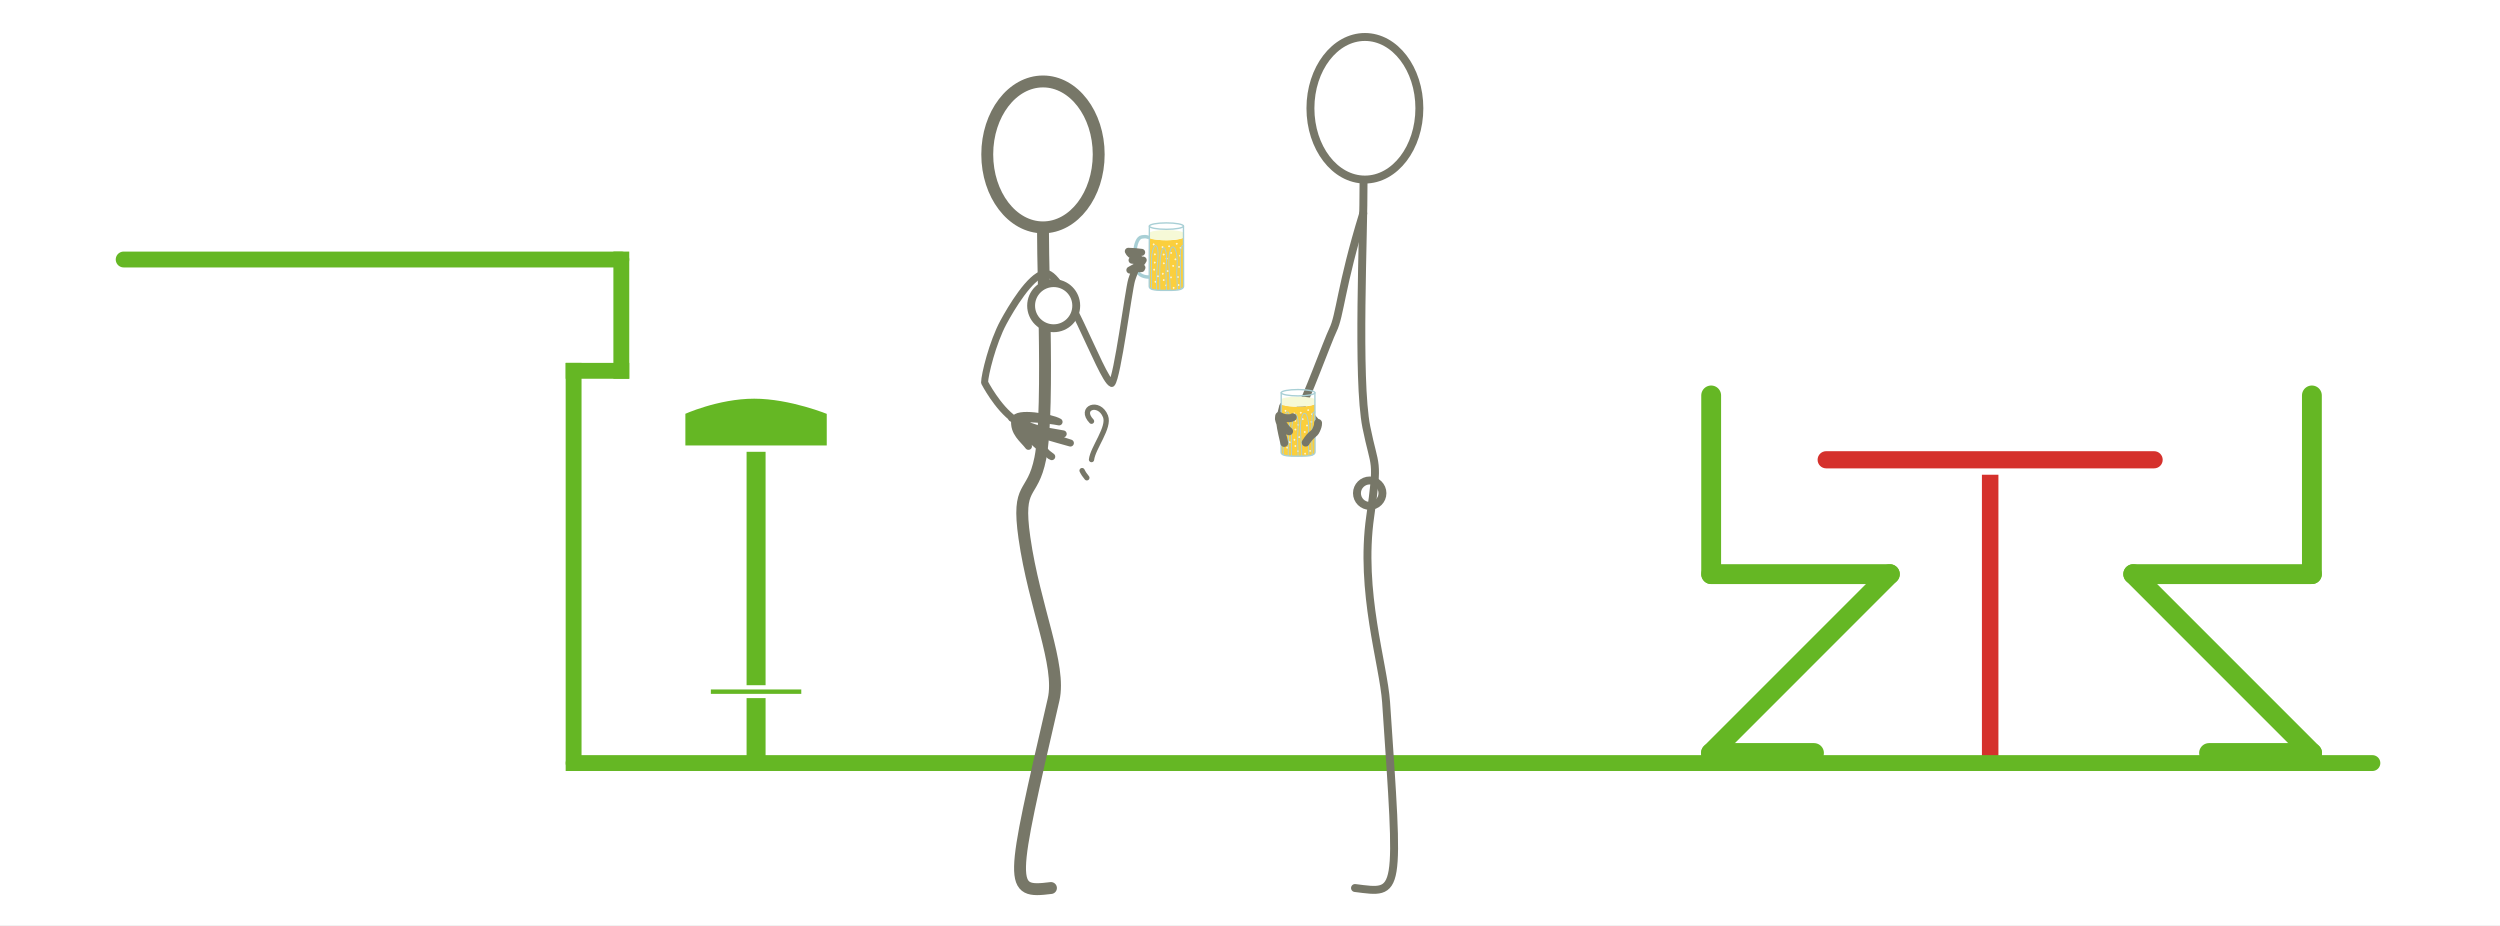 <?xml version="1.0" encoding="iso-8859-1"?>
<!-- Generator: Adobe Illustrator 13.0.0, SVG Export Plug-In . SVG Version: 6.00 Build 14948)  -->
<!DOCTYPE svg PUBLIC "-//W3C//DTD SVG 1.1//EN" "http://www.w3.org/Graphics/SVG/1.1/DTD/svg11.dtd">
<svg version="1.1" xmlns="http://www.w3.org/2000/svg" xmlns:xlink="http://www.w3.org/1999/xlink" x="0px" y="0px" width="540px"
	 height="200px" viewBox="0 0 540 200" style="enable-background:new 0 0 540 200;" xml:space="preserve">
<rect x="0" y="0" width="540" height="200" fill="#333333" stroke="none"/>
<g id="Layer_2">
	<g>
		<rect style="fill:none;" width="540" height="200"/>
		<rect style="fill:#FFFFFF;" width="540" height="200"/>
	</g>
</g>
<g id="Layer_3">
	<g>
		<g>
			
				<rect x="427.635" y="100.723" style="fill:#D5312C;stroke:#FFFFFF;stroke-width:0.916;stroke-linecap:square;" width="4.482" height="64.387"/>
			<g>
				<path style="fill:#D5312C;" d="M391.913,99.313c0,1.404,1.137,2.542,2.541,2.542h70.831c1.404,0,2.545-1.138,2.545-2.542
					s-1.141-2.543-2.545-2.543h-70.831C393.05,96.77,391.913,97.909,391.913,99.313C391.913,99.313,391.913,97.909,391.913,99.313z"
					/>
				<path style="fill:none;stroke:#FFFFFF;stroke-width:1.374;" d="M391.913,99.313c0,1.404,1.137,2.542,2.541,2.542h70.831
					c1.404,0,2.545-1.138,2.545-2.542s-1.141-2.543-2.545-2.543h-70.831C393.05,96.77,391.913,97.909,391.913,99.313
					C391.913,99.313,391.913,97.909,391.913,99.313z"/>
			</g>
		</g>
		<g>
			<rect x="160.574" y="92.911" style="fill:#65B724;stroke:#FFFFFF;stroke-width:1.374;" width="5.478" height="72.816"/>
			<path style="fill:#65B724;stroke:#FFFFFF;stroke-width:1.374;" d="M179.266,96.901h-31.913v-7.98c0,0,7.567-3.492,15.547-3.492
				c7.979,0,16.366,3.492,16.366,3.492V96.901z"/>
			<rect x="153.086" y="148.464" style="fill:#65B724;stroke:#FFFFFF;stroke-width:0.916;" width="20.45" height="1.869"/>
		</g>
		
			<line style="fill:none;stroke:#65B724;stroke-width:3.427;stroke-linecap:round;" x1="26.712" y1="56.053" x2="134.205" y2="56.053"/>
		
			<line style="fill:none;stroke:#65B724;stroke-width:3.427;stroke-linecap:square;" x1="134.205" y1="56.053" x2="134.205" y2="80.096"/>
		
			<line style="fill:none;stroke:#65B724;stroke-width:3.427;stroke-linecap:square;" x1="134.205" y1="80.096" x2="123.899" y2="80.096"/>
		
			<line style="fill:none;stroke:#65B724;stroke-width:3.427;stroke-linecap:square;" x1="123.899" y1="80.096" x2="123.899" y2="164.823"/>
		
			<line style="fill:none;stroke:#65B724;stroke-width:3.427;stroke-linecap:round;" x1="123.899" y1="164.823" x2="512.436" y2="164.823"/>
		<g>
			<g>
				
					<line style="fill:none;stroke:#65B724;stroke-width:4.284;stroke-linecap:round;stroke-linejoin:round;" x1="369.612" y1="85.414" x2="369.612" y2="124.013"/>
				
					<line style="fill:none;stroke:#65B724;stroke-width:4.284;stroke-linecap:round;stroke-linejoin:round;" x1="369.612" y1="124.013" x2="408.204" y2="124.013"/>
				
					<line style="fill:none;stroke:#65B724;stroke-width:4.284;stroke-linecap:round;stroke-linejoin:round;" x1="408.204" y1="124.013" x2="369.571" y2="162.651"/>
				
					<line style="fill:none;stroke:#65B724;stroke-width:4.284;stroke-linecap:round;stroke-linejoin:round;" x1="369.571" y1="162.651" x2="391.821" y2="162.651"/>
			</g>
			<g>
				
					<line style="fill:none;stroke:#65B724;stroke-width:4.284;stroke-linecap:round;stroke-linejoin:round;" x1="499.369" y1="85.414" x2="499.369" y2="124.013"/>
				
					<line style="fill:none;stroke:#65B724;stroke-width:4.284;stroke-linecap:round;stroke-linejoin:round;" x1="499.369" y1="124.013" x2="460.777" y2="124.013"/>
				
					<line style="fill:none;stroke:#65B724;stroke-width:4.284;stroke-linecap:round;stroke-linejoin:round;" x1="460.777" y1="124.013" x2="499.41" y2="162.651"/>
				
					<line style="fill:none;stroke:#65B724;stroke-width:4.284;stroke-linecap:round;stroke-linejoin:round;" x1="499.41" y1="162.651" x2="477.156" y2="162.651"/>
			</g>
		</g>
	</g>
</g>
<g id="Layer_4">
	<g>
		<path style="fill:none;stroke:#A8CFD5;stroke-width:0.75;stroke-linejoin:round;" d="M248.235,51.329
			c-0.644-0.214-0.71-0.272-1.582-0.153c-1.817,0.246-1.89,5.659-0.954,7.492c0.581,1.145,2.35,1.266,2.733,1.119"/>
		<path style="fill:none;stroke:#777768;stroke-width:1.513;stroke-linecap:round;stroke-linejoin:round;" d="M225.423,59.139
			c4.048-1.824,12.354,22.731,14.709,23.683c1.23-1.267,3.641-20.219,4.308-22.381c0.637-2.07,1.726-3.614,1.193-5.893
			c0.29,0.017,0.656-0.038,0.964-0.041c-0.981-0.127-1.903-0.217-2.881-0.226c0.446,1.041,1.768,1.237,2.822,1.874
			c-0.662-0.023-1.383,0.081-2.016,0.049c0.618,0.063,1.586,0.173,2.408-0.021c-0.532,1.139-1.842,1.506-2.881,2.157
			c0.86-0.257,1.75-0.335,2.609-0.518c-0.051,0.396-0.255,0.107-0.526,0.226"/>
		<g>
			<path style="fill:#FBCF3D;" d="M248.235,61.845c0,0.882,2.119,0.882,3.787,0.882c1.676,0,3.632-0.125,3.635-0.882
				c0.013-0.749,0-10.516,0-10.516s-0.792,0.57-3.695,0.57c-2.91,0-3.726-0.57-3.726-0.57S248.235,60.969,248.235,61.845z"/>
			<path style="fill:#F6F9D7;" d="M248.254,50.363c0,0.125-0.019,0.535-0.019,0.966c0,0.402,2.372,0.57,3.726,0.57
				c1.237,0,2.725-0.257,3.398-0.425c0.433-0.11,0.297-0.969,0.297-1.11c0-0.37-1.652-0.671-3.702-0.671
				C249.912,49.692,248.254,49.993,248.254,50.363z"/>
			<g>
				<ellipse style="fill:none;stroke:#FFFFFF;stroke-width:0.133;" cx="255.008" cy="53.541" rx="0.137" ry="0.122"/>
				<ellipse style="fill:none;stroke:#FFFFFF;stroke-width:0.133;" cx="254.673" cy="57.655" rx="0.136" ry="0.125"/>
				<path style="fill:none;stroke:#FFFFFF;stroke-width:0.133;" d="M252.068,58.549c0,0.069,0.064,0.127,0.138,0.127
					c0.074,0,0.139-0.058,0.139-0.127c0-0.066-0.064-0.122-0.139-0.122C252.132,58.427,252.068,58.482,252.068,58.549z"/>
				<path style="fill:none;stroke:#FFFFFF;stroke-width:0.133;" d="M253.268,57.436c0,0.066,0.063,0.122,0.142,0.122
					c0.074,0,0.139-0.055,0.139-0.122c0-0.072-0.064-0.127-0.139-0.127C253.332,57.309,253.268,57.363,253.268,57.436z"/>
				<path style="fill:none;stroke:#FFFFFF;stroke-width:0.133;" d="M251.239,56.889c0,0.066,0.061,0.125,0.134,0.125
					c0.078,0,0.138-0.058,0.138-0.125c0-0.069-0.06-0.127-0.138-0.127C251.299,56.762,251.239,56.82,251.239,56.889z"/>
				<path style="fill:none;stroke:#FFFFFF;stroke-width:0.133;" d="M254.736,55.224c0,0.069,0.062,0.125,0.136,0.125
					c0.078,0,0.136-0.055,0.136-0.125c0-0.063-0.058-0.124-0.136-0.124C254.797,55.1,254.736,55.16,254.736,55.224z"/>
				<path style="fill:none;stroke:#FFFFFF;stroke-width:0.133;" d="M251.214,54.975c0,0.072,0.055,0.125,0.139,0.125
					c0.07,0,0.133-0.052,0.133-0.125c0-0.066-0.062-0.125-0.133-0.125C251.269,54.851,251.214,54.909,251.214,54.975z"/>
				<ellipse style="fill:none;stroke:#FFFFFF;stroke-width:0.133;" cx="251.102" cy="53.365" rx="0.137" ry="0.124"/>
				<path style="fill:none;stroke:#FFFFFF;stroke-width:0.133;" d="M252.392,53.203c0,0.072,0.063,0.127,0.138,0.127
					c0.073,0,0.134-0.055,0.134-0.127c0-0.066-0.061-0.125-0.134-0.125C252.456,53.078,252.392,53.136,252.392,53.203z"/>
				<path style="fill:none;stroke:#FFFFFF;stroke-width:0.133;" d="M253.765,56.019c0,0.066,0.062,0.127,0.14,0.127
					c0.073,0,0.139-0.061,0.139-0.127s-0.065-0.125-0.139-0.125C253.827,55.895,253.765,55.953,253.765,56.019z"/>
				<path style="fill:none;stroke:#FFFFFF;stroke-width:0.133;" d="M252.826,54.628c0,0.07,0.062,0.125,0.136,0.125
					c0.071,0,0.139-0.055,0.139-0.125c0-0.063-0.067-0.124-0.139-0.124C252.888,54.504,252.826,54.564,252.826,54.628z"/>
				<path style="fill:none;stroke:#FFFFFF;stroke-width:0.133;" d="M251.856,55.869c0,0.069,0.061,0.124,0.135,0.124
					c0.077,0,0.142-0.055,0.142-0.124c0-0.066-0.064-0.122-0.142-0.122C251.917,55.747,251.856,55.802,251.856,55.869z"/>
				<path style="fill:none;stroke:#FFFFFF;stroke-width:0.133;" d="M254.032,52.647c0,0.066,0.062,0.122,0.139,0.122
					c0.07,0,0.136-0.055,0.136-0.122c0-0.069-0.065-0.124-0.136-0.124C254.094,52.523,254.032,52.578,254.032,52.647z"/>
			</g>
			<path style="fill:none;stroke:#FFFFFF;stroke-width:0.133;" d="M253.53,62.033c-0.067-0.018-0.135,0.032-0.147,0.104
				c-0.019,0.072,0.019,0.147,0.087,0.162c0.065,0.018,0.132-0.032,0.15-0.101C253.641,62.125,253.601,62.053,253.53,62.033z"/>
			<path style="fill:none;stroke:#FFFFFF;stroke-width:0.133;" d="M249.62,60.723c-0.069-0.017-0.138,0.029-0.156,0.104
				c-0.019,0.072,0.021,0.145,0.087,0.159c0.069,0.018,0.137-0.029,0.156-0.101C249.721,60.81,249.684,60.741,249.62,60.723z"/>
			<path style="fill:none;stroke:#FFFFFF;stroke-width:0.133;" d="M249.342,58.112c-0.067-0.018-0.137,0.029-0.155,0.101
				c-0.014,0.075,0.021,0.147,0.088,0.165c0.069,0.014,0.135-0.032,0.151-0.104C249.445,58.202,249.409,58.127,249.342,58.112z"/>
			<path style="fill:none;stroke:#FFFFFF;stroke-width:0.133;" d="M250.137,59.549c-0.066-0.018-0.136,0.029-0.153,0.104
				c-0.019,0.069,0.022,0.142,0.087,0.159c0.066,0.017,0.134-0.026,0.152-0.104C250.243,59.636,250.202,59.564,250.137,59.549z"/>
			<path style="fill:none;stroke:#FFFFFF;stroke-width:0.133;" d="M249.482,54.811c-0.066-0.015-0.136,0.029-0.153,0.101
				c-0.019,0.072,0.023,0.145,0.088,0.162c0.065,0.018,0.134-0.026,0.152-0.101C249.584,54.897,249.551,54.828,249.482,54.811z"/>
			<path style="fill:none;stroke:#FFFFFF;stroke-width:0.133;" d="M251.926,61.498c-0.064-0.015-0.131,0.029-0.148,0.104
				c-0.019,0.069,0.018,0.142,0.084,0.162c0.067,0.017,0.137-0.032,0.154-0.104C252.035,61.585,251.991,61.519,251.926,61.498z"/>
			<path style="fill:none;stroke:#FFFFFF;stroke-width:0.133;" d="M249.224,52.662c-0.069-0.015-0.136,0.029-0.154,0.101
				c-0.014,0.075,0.02,0.147,0.089,0.165c0.068,0.017,0.135-0.029,0.152-0.102C249.329,52.751,249.284,52.679,249.224,52.662z"/>
			<path style="fill:none;stroke:#FFFFFF;stroke-width:0.133;" d="M249.458,56.583c-0.074-0.02-0.135,0.026-0.154,0.104
				c-0.021,0.072,0.02,0.145,0.08,0.159c0.074,0.015,0.135-0.029,0.153-0.101C249.561,56.669,249.518,56.597,249.458,56.583z"/>
			<path style="fill:none;stroke:#FFFFFF;stroke-width:0.133;" d="M254.454,59.708c-0.066-0.018-0.132,0.029-0.15,0.101
				c-0.021,0.072,0.019,0.145,0.084,0.162c0.066,0.017,0.136-0.032,0.157-0.104C254.564,59.795,254.519,59.723,254.454,59.708z"/>
			<path style="fill:none;stroke:#FFFFFF;stroke-width:0.133;" d="M251.386,60.368c-0.061-0.015-0.13,0.029-0.152,0.104
				c-0.019,0.072,0.022,0.147,0.093,0.162c0.06,0.014,0.133-0.032,0.151-0.102C251.498,60.457,251.454,60.385,251.386,60.368z"/>
			<path style="fill:none;stroke:#FFFFFF;stroke-width:0.133;" d="M252.964,59.786c-0.066-0.017-0.131,0.029-0.15,0.102
				c-0.019,0.075,0.02,0.147,0.084,0.162c0.066,0.018,0.135-0.029,0.156-0.104C253.073,59.876,253.033,59.804,252.964,59.786z"/>
			<path style="fill:none;stroke:#FFFFFF;stroke-width:0.133;" d="M251.188,58.988c-0.068-0.014-0.135,0.032-0.152,0.107
				c-0.02,0.072,0.022,0.145,0.084,0.159c0.068,0.017,0.137-0.029,0.155-0.098C251.293,59.081,251.256,59.009,251.188,58.988z"/>
			<path style="fill:none;stroke:#FFFFFF;stroke-width:0.133;" d="M254.6,61.435c-0.062-0.021-0.129,0.029-0.147,0.101
				c-0.02,0.072,0.019,0.147,0.085,0.162c0.068,0.017,0.136-0.032,0.151-0.102C254.708,61.524,254.669,61.452,254.6,61.435z"/>
			<path style="fill:none;stroke:#A8CFD5;stroke-width:0.301;stroke-linecap:round;stroke-linejoin:round;" d="M255.629,48.837
				c0.027,5.586,0.027,8.489,0.027,12.944c0,0.946-1.748,0.946-3.635,0.946c-1.83,0-3.787,0.035-3.787-0.882
				c0-3.643,0-9.383,0.03-13.008"/>
			<path style="fill:none;stroke:#A8CFD5;stroke-width:0.301;stroke-linecap:round;stroke-linejoin:round;" d="M248.266,48.837
				c0,0.384,1.649,0.694,3.678,0.694c2.034,0,3.686-0.31,3.686-0.694c0-0.382-1.651-0.691-3.686-0.691
				C249.915,48.146,248.266,48.455,248.266,48.837z"/>
			<path style="fill:none;stroke:#A8CFD5;stroke-width:0.201;stroke-linecap:round;stroke-linejoin:round;" d="M255.657,53.07
				c-1.001-0.469-0.637,3.875-0.674,4.528c-0.079,1.639,0.061,3.386,0.069,4.857"/>
			<path style="fill:none;stroke:#A8CFD5;stroke-width:0.201;stroke-linecap:round;stroke-linejoin:round;" d="M254.309,62.588
				c0-1.206-0.136-2.345-0.136-3.574c0-1.428,0.28-2.796-0.052-4.187c-0.084-0.355-0.25-1.535-0.812-1.489
				c-0.384,0.032-0.626,1.047-0.688,1.354c-0.29,1.489-0.079,3.27,0,4.791c0.053,1.026,0.134,2.295,0.134,3.175"/>
			<path style="fill:none;stroke:#A8CFD5;stroke-width:0.201;stroke-linecap:round;stroke-linejoin:round;" d="M251.949,62.658
				c0-1.634-0.161-3.201-0.068-4.861c0.072-1.353,0.316-3.064-0.353-4.238c-1.317-0.382-1.001,8.09-1.001,9.099"/>
			<path style="fill:none;stroke:#A8CFD5;stroke-width:0.201;stroke-linecap:round;stroke-linejoin:round;" d="M248.706,62.455
				c0-1.35-0.033-6.21,0.069-7.428c0.05-0.607,0.77-3.085,1.221-1.414c0.301,1.157,0.103,2.293-0.007,3.441
				c-0.173,1.801-0.191,3.909-0.204,5.534"/>
		</g>
	</g>
	<g>
		<path style="fill:none;stroke:#777768;stroke-width:2.57;" d="M237.319,33.351c0,8.708-5.388,15.761-12.032,15.761
			c-6.647,0-12.04-7.052-12.04-15.761c0-8.703,5.393-15.755,12.04-15.755C231.931,17.595,237.319,24.647,237.319,33.351z"/>
		<path style="fill:none;stroke:#777768;stroke-width:2.57;stroke-linecap:round;stroke-linejoin:round;" d="M225.646,70.496
			c0.179,11.108,0.153,23.009-0.933,28.474c-1.719,8.591-5.155,5.158-3.44,17.189c2.151,15.078,8.021,27.509,6.296,34.968
			c-9.385,40.665-9.732,41.833-0.562,40.685"/>
		<path style="fill:none;stroke:#777768;stroke-width:2.57;" d="M225.287,49.687c-0.012,2.77,0.087,7.038,0.185,11.97"/>
		<path style="fill:#FFFFFF;stroke:#777768;stroke-width:1.7;" d="M232.467,66.029c0,2.689-2.178,4.872-4.875,4.872
			c-2.693,0-4.871-2.183-4.871-4.872c0-2.695,2.178-4.872,4.871-4.872C230.29,61.157,232.467,63.334,232.467,66.029z"/>
	</g>
	<g>
		<path style="fill:none;stroke:#777768;stroke-width:1.713;" d="M293.104,106.525c0,1.526,1.237,2.749,2.756,2.749
			c1.514,0,2.749-1.223,2.749-2.749c0-1.507-1.235-2.744-2.749-2.744C294.341,103.781,293.104,105.019,293.104,106.525z"/>
		<path style="fill:none;stroke:#777768;stroke-width:1.713;" d="M283.054,23.384c0,8.503,5.271,15.402,11.771,15.402
			c6.492,0,11.758-6.899,11.758-15.402s-5.266-15.396-11.758-15.396C288.325,7.987,283.054,14.88,283.054,23.384z"/>
		<path style="fill:none;stroke:#777768;stroke-width:1.713;stroke-linecap:round;stroke-linejoin:round;" d="M294.524,39.402
			c0.065,10.744-1.446,42.537,0.61,52.854c1.85,9.212,2.669,6.419,0.83,19.323c-2.319,16.172,2.887,31.944,3.432,40.118
			c2.873,42.407,3.113,41.347-6.715,40.114"/>
	</g>
	<g>
		<path style="fill:none;stroke:#777768;stroke-width:1.143;stroke-linecap:round;stroke-linejoin:round;" d="M235.769,90.986
			c-2.763-2.888,1.625-4.554,3.016-1.058c0.95,2.38-2.729,6.809-3.016,9.342"/>
		<path style="fill:none;stroke:#777768;stroke-width:1.143;stroke-linecap:round;stroke-linejoin:round;" d="M234.76,103.206
			c-0.406-0.475-0.775-1.023-1.031-1.553"/>
	</g>
	<g>
		<path style="fill:none;stroke:#777768;stroke-width:1.079;stroke-linecap:round;stroke-linejoin:round;" d="M276.713,92.487
			c0.092,0.26,0.215,0.515,0.364,0.751c0.128,0.223,0.389,0.437,0.396,0.708c-1.018-1.116-1.385-2.828-1.089-4.328
			c0.111-0.555,0.291-1.102,0.408-1.657c0.034-0.165,0.043-0.327,0.147-0.451c0,0.078-0.012,0.142-0.027,0.223"/>
		<path style="fill:none;stroke:#777768;stroke-width:1.713;stroke-linecap:round;stroke-linejoin:round;" d="M294.461,46.099
			c-4.881,15.851-4.978,22.015-6.553,25.189c-1.043,2.1-6.202,16.188-7.006,16.738"/>
		<path style="fill:none;stroke:#777768;stroke-width:1.079;stroke-linecap:round;stroke-linejoin:round;" d="M283.097,89.021
			c0.36,1.119,1.342,1.657,1.606,2.345"/>
		<g>
			<path style="fill:#FBCF3D;" d="M276.713,97.671c0,0.868,2.095,0.868,3.744,0.868c1.65,0,3.579-0.125,3.591-0.868
				c0.007-0.743,0-10.383,0-10.383s-0.785,0.558-3.653,0.558c-2.874,0-3.682-0.558-3.682-0.558S276.713,96.804,276.713,97.671z"/>
			<path style="fill:#F6F9D7;" d="M276.734,86.332c0,0.124-0.021,0.526-0.021,0.957c0,0.396,2.352,0.558,3.682,0.558
				c1.225,0,2.689-0.249,3.357-0.417c0.426-0.11,0.296-0.957,0.296-1.099c0-0.364-1.638-0.662-3.659-0.662
				C278.372,85.669,276.734,85.967,276.734,86.332z"/>
			<g>
				<path style="fill:none;stroke:#FFFFFF;stroke-width:0.131;" d="M283.266,89.469c0,0.066,0.062,0.124,0.139,0.124
					c0.075,0,0.13-0.058,0.13-0.124c0-0.069-0.055-0.122-0.13-0.122C283.328,89.347,283.266,89.399,283.266,89.469z"/>
				<path style="fill:none;stroke:#FFFFFF;stroke-width:0.131;" d="M282.935,93.534c0,0.07,0.065,0.125,0.138,0.125
					c0.076,0,0.134-0.055,0.134-0.125c0-0.066-0.058-0.121-0.134-0.121C283,93.413,282.935,93.467,282.935,93.534z"/>
				<path style="fill:none;stroke:#FFFFFF;stroke-width:0.131;" d="M280.5,94.416c0,0.067,0.06,0.125,0.138,0.125
					c0.073,0,0.134-0.058,0.134-0.125c0-0.066-0.061-0.124-0.134-0.124C280.56,94.292,280.5,94.349,280.5,94.416z"/>
				<path style="fill:none;stroke:#FFFFFF;stroke-width:0.131;" d="M281.688,93.314c0,0.067,0.057,0.119,0.135,0.119
					s0.137-0.052,0.137-0.119c0-0.072-0.059-0.124-0.137-0.124S281.688,93.242,281.688,93.314z"/>
				<ellipse style="fill:none;stroke:#FFFFFF;stroke-width:0.131;" cx="279.812" cy="92.776" rx="0.134" ry="0.122"/>
				<path style="fill:none;stroke:#FFFFFF;stroke-width:0.131;" d="M283.133,91.131c0,0.069,0.063,0.121,0.133,0.121
					c0.078,0,0.139-0.052,0.139-0.121c0-0.064-0.061-0.122-0.139-0.122C283.196,91.01,283.133,91.067,283.133,91.131z"/>
				<path style="fill:none;stroke:#FFFFFF;stroke-width:0.131;" d="M279.656,90.888c0,0.066,0.059,0.122,0.137,0.122
					c0.071,0,0.129-0.055,0.129-0.122s-0.058-0.124-0.129-0.124C279.715,90.764,279.656,90.822,279.656,90.888z"/>
				<path style="fill:none;stroke:#FFFFFF;stroke-width:0.131;" d="M279.411,89.295c0,0.067,0.057,0.122,0.134,0.122
					c0.075,0,0.134-0.055,0.134-0.122c0-0.066-0.059-0.118-0.134-0.118C279.468,89.177,279.411,89.229,279.411,89.295z"/>
				<path style="fill:none;stroke:#FFFFFF;stroke-width:0.131;" d="M280.822,89.139c0,0.069,0.061,0.121,0.133,0.121
					c0.07,0,0.135-0.052,0.135-0.121c0-0.07-0.064-0.125-0.135-0.125C280.883,89.015,280.822,89.069,280.822,89.139z"/>
				<ellipse style="fill:none;stroke:#FFFFFF;stroke-width:0.131;" cx="282.31" cy="91.915" rx="0.136" ry="0.125"/>
				<path style="fill:none;stroke:#FFFFFF;stroke-width:0.131;" d="M281.247,90.544c0,0.067,0.062,0.125,0.138,0.125
					c0.069,0,0.135-0.058,0.135-0.125c0-0.066-0.065-0.121-0.135-0.121C281.31,90.423,281.247,90.478,281.247,90.544z"/>
				<path style="fill:none;stroke:#FFFFFF;stroke-width:0.131;" d="M280.292,91.767c0,0.072,0.06,0.127,0.135,0.127
					c0.073,0,0.133-0.055,0.133-0.127c0-0.063-0.06-0.118-0.133-0.118C280.352,91.649,280.292,91.704,280.292,91.767z"/>
				<ellipse style="fill:none;stroke:#FFFFFF;stroke-width:0.131;" cx="282.575" cy="88.587" rx="0.134" ry="0.121"/>
			</g>
			<path style="fill:none;stroke:#FFFFFF;stroke-width:0.131;" d="M281.947,97.856c-0.069-0.017-0.138,0.029-0.156,0.101
				c-0.01,0.069,0.026,0.147,0.091,0.159c0.065,0.015,0.134-0.026,0.152-0.104C282.053,97.946,282.016,97.874,281.947,97.856z"/>
			<path style="fill:none;stroke:#FFFFFF;stroke-width:0.131;" d="M278.081,96.564c-0.064-0.02-0.133,0.029-0.151,0.098
				c-0.019,0.073,0.021,0.145,0.087,0.159c0.064,0.018,0.13-0.029,0.147-0.101C278.183,96.645,278.146,96.579,278.081,96.564z"/>
			<path style="fill:none;stroke:#FFFFFF;stroke-width:0.131;" d="M277.806,93.982c-0.068-0.014-0.129,0.029-0.147,0.104
				c-0.02,0.072,0.019,0.147,0.087,0.159c0.066,0.018,0.134-0.026,0.15-0.101C277.911,94.072,277.866,94,277.806,93.982z"/>
			<path style="fill:none;stroke:#FFFFFF;stroke-width:0.131;" d="M278.591,95.402c-0.068-0.021-0.131,0.026-0.149,0.101
				c-0.018,0.072,0.024,0.145,0.088,0.162c0.068,0.014,0.135-0.032,0.152-0.104C278.696,95.488,278.658,95.416,278.591,95.402z"/>
			<path style="fill:none;stroke:#FFFFFF;stroke-width:0.131;" d="M277.948,90.724c-0.069-0.018-0.133,0.029-0.156,0.098
				c-0.019,0.075,0.026,0.147,0.092,0.165c0.064,0.015,0.133-0.032,0.147-0.104C278.047,90.81,278.009,90.738,277.948,90.724z"/>
			<path style="fill:none;stroke:#FFFFFF;stroke-width:0.131;" d="M280.361,97.327c-0.065-0.014-0.13,0.029-0.145,0.104
				c-0.019,0.069,0.015,0.139,0.079,0.156c0.068,0.018,0.138-0.029,0.156-0.104C280.47,97.417,280.427,97.345,280.361,97.327z"/>
			<path style="fill:none;stroke:#FFFFFF;stroke-width:0.131;" d="M277.689,88.601c-0.064-0.014-0.134,0.032-0.143,0.104
				c-0.022,0.072,0.012,0.142,0.079,0.162c0.068,0.012,0.138-0.032,0.156-0.104C277.792,88.694,277.753,88.622,277.689,88.601z"/>
			<path style="fill:none;stroke:#FFFFFF;stroke-width:0.131;" d="M277.917,92.473c-0.068-0.017-0.131,0.029-0.147,0.101
				c-0.02,0.072,0.017,0.145,0.079,0.159c0.068,0.018,0.136-0.026,0.154-0.101C278.022,92.56,277.984,92.487,277.917,92.473z"/>
			<path style="fill:none;stroke:#FFFFFF;stroke-width:0.131;" d="M282.861,95.555c-0.068-0.015-0.14,0.032-0.153,0.104
				c-0.021,0.069,0.019,0.142,0.085,0.159c0.068,0.021,0.132-0.026,0.149-0.104C282.961,95.647,282.925,95.575,282.861,95.555z"/>
			<path style="fill:none;stroke:#FFFFFF;stroke-width:0.131;" d="M279.829,96.214c-0.063-0.021-0.133,0.026-0.15,0.098
				c-0.019,0.072,0.023,0.142,0.089,0.162c0.062,0.014,0.131-0.032,0.151-0.102C279.938,96.298,279.898,96.226,279.829,96.214z"/>
			<path style="fill:none;stroke:#FFFFFF;stroke-width:0.131;" d="M281.388,95.636c-0.066-0.017-0.141,0.029-0.151,0.104
				c-0.02,0.069,0.019,0.145,0.085,0.156c0.066,0.018,0.133-0.026,0.15-0.104C281.486,95.726,281.453,95.653,281.388,95.636z"/>
			<path style="fill:none;stroke:#FFFFFF;stroke-width:0.131;" d="M279.633,94.85c-0.065-0.015-0.139,0.032-0.149,0.104
				c-0.019,0.069,0.015,0.145,0.084,0.159c0.068,0.017,0.135-0.029,0.153-0.099C279.734,94.939,279.696,94.867,279.633,94.85z"/>
			<path style="fill:none;stroke:#FFFFFF;stroke-width:0.131;" d="M283.004,97.264c-0.069-0.017-0.133,0.029-0.156,0.101
				c-0.012,0.07,0.026,0.145,0.087,0.159c0.069,0.018,0.138-0.029,0.152-0.101C283.109,97.351,283.067,97.278,283.004,97.264z"/>
			<path style="fill:none;stroke:#A8CFD5;stroke-width:0.297;stroke-linecap:round;stroke-linejoin:round;" d="M284.018,84.828
				c0.03,5.514,0.03,8.379,0.03,12.777c0,0.934-1.73,0.934-3.591,0.934c-1.812,0-3.744,0.035-3.744-0.868
				c0-3.6,0-9.267,0.033-12.843"/>
			<path style="fill:none;stroke:#A8CFD5;stroke-width:0.297;stroke-linecap:round;stroke-linejoin:round;" d="M276.746,84.828
				c0,0.375,1.628,0.685,3.637,0.685c2.003,0,3.635-0.31,3.635-0.685c0-0.379-1.632-0.686-3.635-0.686
				C278.374,84.143,276.746,84.449,276.746,84.828z"/>
			<path style="fill:none;stroke:#A8CFD5;stroke-width:0.198;stroke-linecap:round;stroke-linejoin:round;" d="M284.048,89.003
				c-0.989-0.459-0.633,3.826-0.674,4.473c-0.075,1.616,0.063,3.345,0.068,4.797"/>
			<path style="fill:none;stroke:#A8CFD5;stroke-width:0.198;stroke-linecap:round;stroke-linejoin:round;" d="M282.714,98.403
				c0-1.191-0.134-2.319-0.134-3.53c0-1.411,0.281-2.761-0.052-4.135c-0.084-0.347-0.25-1.515-0.803-1.469
				c-0.378,0.032-0.618,1.032-0.682,1.336c-0.283,1.472-0.074,3.229,0,4.73c0.057,1.018,0.137,2.267,0.137,3.134"/>
			<path style="fill:none;stroke:#A8CFD5;stroke-width:0.198;stroke-linecap:round;stroke-linejoin:round;" d="M280.383,98.469
				c0-1.61-0.154-3.16-0.067-4.793c0.069-1.339,0.312-3.03-0.348-4.19c-1.304-0.376-0.987,7.992-0.987,8.983"/>
			<path style="fill:none;stroke:#A8CFD5;stroke-width:0.198;stroke-linecap:round;stroke-linejoin:round;" d="M277.183,98.273
				c0-1.336-0.032-6.136,0.064-7.338c0.051-0.599,0.762-3.042,1.207-1.394c0.303,1.142,0.099,2.264-0.007,3.397
				c-0.172,1.781-0.19,3.857-0.199,5.464"/>
		</g>
		<path style="fill:none;stroke:#777768;stroke-width:1.713;stroke-linecap:round;stroke-linejoin:round;" d="M284.703,91.365
			c0,0.573-0.137,0.919-0.414,1.538c-0.47,1.024-0.915,0.573-2.263,2.698"/>
		<path style="fill:none;stroke:#777768;stroke-width:1.713;stroke-linecap:round;stroke-linejoin:round;" d="M278.447,93.161
			c-0.599-0.428-0.981-1.062-1.526-1.88c-0.162-0.246-0.499-0.783-0.61-1.113c-0.258,0.35,0.271,1.09,0.265,1.526
			c-0.006,0.272,0.735,3.724,0.824,3.979"/>
		<path style="fill:none;stroke:#777768;stroke-width:1.713;stroke-linecap:round;stroke-linejoin:round;" d="M276.316,89.83
			c0.488,0.249,0.834,0.437,1.421,0.489c0.457,0.043,1.125,0.061,1.499-0.191"/>
	</g>
	<g>
		<path style="fill:none;stroke:#777768;stroke-width:1.513;stroke-linecap:round;stroke-linejoin:round;" d="M218.52,90.324
			c3.385,1.758,7.36,3.016,11.13,3.397c-7.225-1.362-9.098-1.312-10.507-2.371c2.021,2.362,5.327,5.311,8.032,7.289
			c-1.376-0.335-6.543-8.411-7.987-7.986c0.905,2.301,9.936,4.403,12.015,5.045c-3.764-1.059-9.662-4.086-11.641-5.109
			c1.892-0.387,6.873,0.087,9.198,0.543c-1.845-1.064-9.356-2.27-9.572-0.479c-0.347,2.816,1.772,4.184,2.961,5.756"/>
		<path style="fill:none;stroke:#777768;stroke-width:1.513;stroke-linecap:round;stroke-linejoin:round;" d="M225.423,59.139
			c-2.955,0.59-7.008,7.382-8.673,10.467c-2.365,4.372-4.08,11.435-4.08,13.016c0,0,2.792,5.456,6.449,8"/>
	</g>
</g>
</svg>
